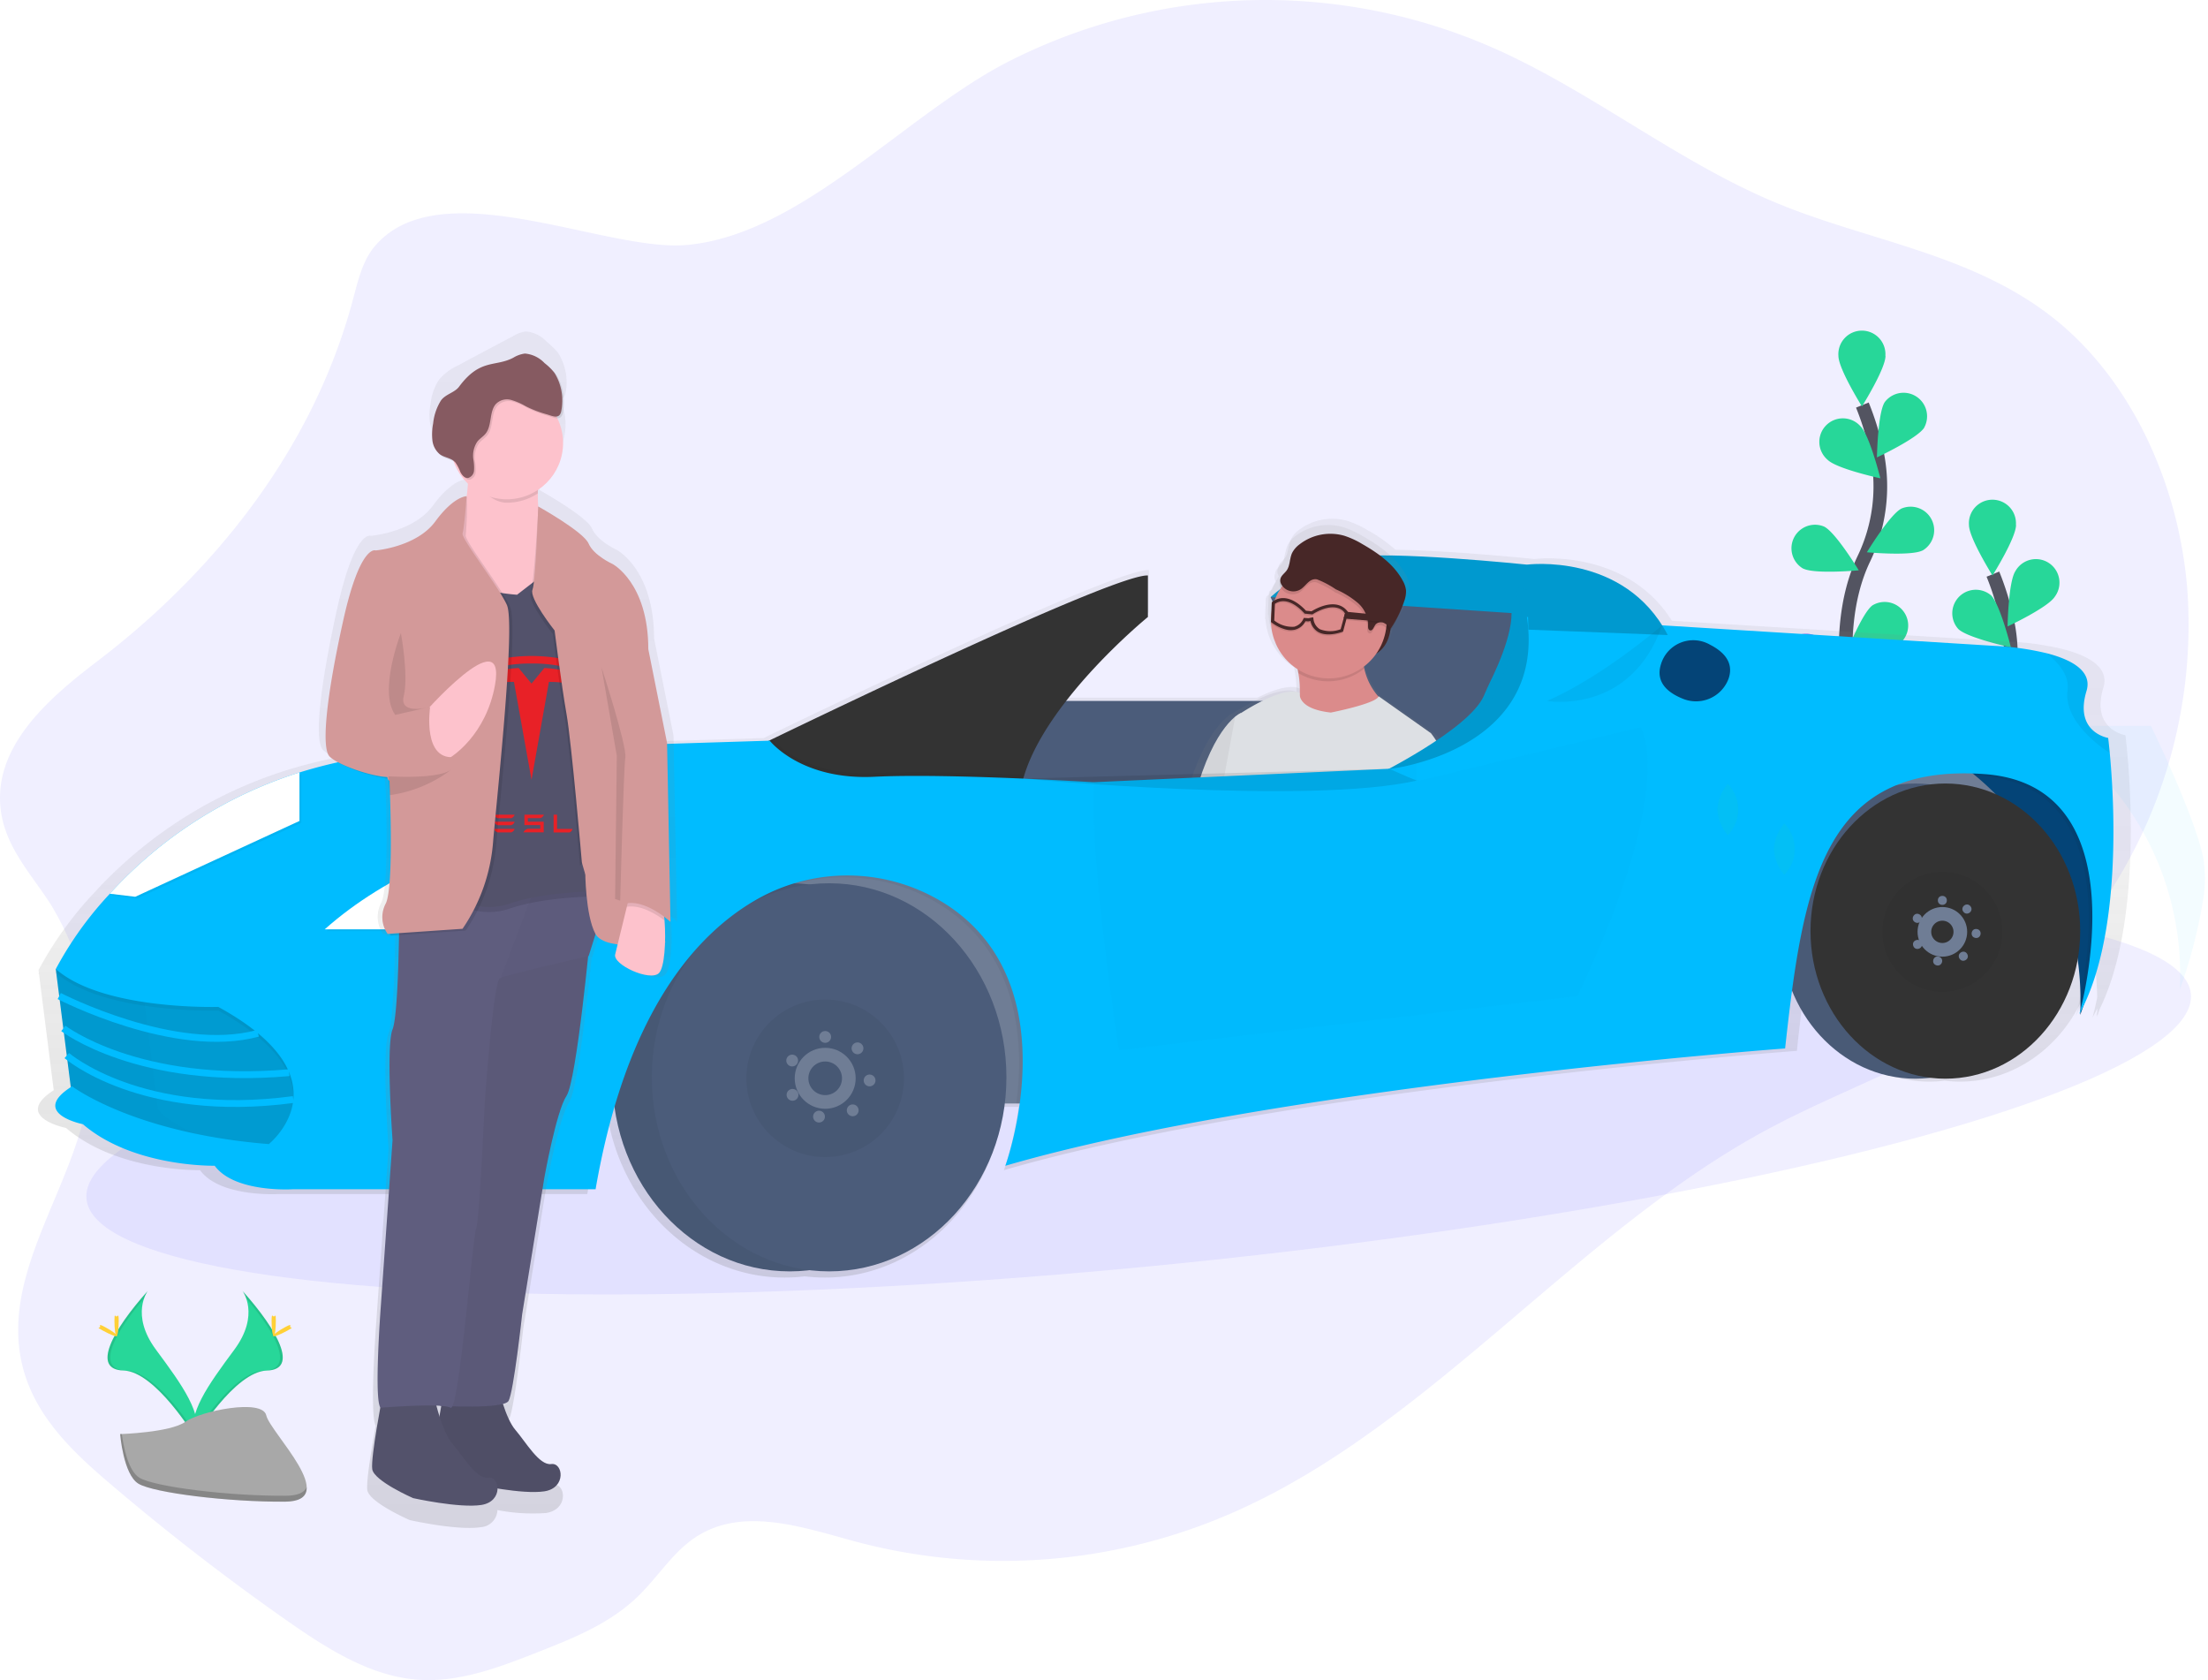 <svg xmlns="http://www.w3.org/2000/svg" xmlns:xlink="http://www.w3.org/1999/xlink" width="323.247" height="245.939" viewBox="0 0 323.247 245.939">
  <defs>
    <linearGradient id="linear-gradient" x1="0.5" y1="1" x2="0.5" gradientUnits="objectBoundingBox">
      <stop offset="0" stop-color="gray" stop-opacity="0.251"/>
      <stop offset="0.54" stop-color="gray" stop-opacity="0.122"/>
      <stop offset="1" stop-color="gray" stop-opacity="0.102"/>
    </linearGradient>
    <linearGradient id="linear-gradient-2" x1="0.63" y1="0.974" x2="0.63" y2="-0.017" xlink:href="#linear-gradient"/>
    <linearGradient id="linear-gradient-3" x1="0.5" y1="1" x2="0.5" y2="0" xlink:href="#linear-gradient"/>
  </defs>
  <g id="Group_233" data-name="Group 233" transform="translate(0.002 0.022)">
    <path id="Path_222" data-name="Path 222" d="M142.713,97.659c-1.717,2.083-2.378,5.013-3.117,7.767-5.953,22.194-20.621,40.046-37.326,52.8-7.074,5.4-15.687,12.645-14.139,22.329.833,5.2,4.49,9.029,7.206,13.265a41.153,41.153,0,0,1,4.831,31.543c-3.089,12.081-11.724,23.353-9.051,35.569,1.648,7.519,7.243,12.87,12.623,17.47q12.588,10.756,25.979,20.151c5.984,4.2,12.35,8.284,19.324,8.816,6.141.47,12.156-1.864,17.987-4.167,5.094-2.015,10.317-4.111,14.431-8.146,2.685-2.635,4.825-6.034,7.807-8.19,7.005-5.063,16-1.855,24.036.313a83.69,83.69,0,0,0,57.277-5.245c27.667-13,48.756-40.306,75.818-54.956,11.636-6.3,24.293-10.21,35.068-18.325a65.508,65.508,0,0,0,15.414-16.68A72.154,72.154,0,0,0,408.159,147.7c-1.272-15.684-8.4-30.8-19.594-39.651C376.582,98.57,361.446,96.8,347.812,91.111c-14.073-5.884-26.6-15.991-40.538-22.291a82.921,82.921,0,0,0-71.529,1.6C220.565,78.1,205.185,96,188.28,97.364,176.236,98.3,152.119,86.248,142.713,97.659Z" transform="translate(-87.95 -61.51)" fill="#6c63ff" opacity="0.1"/>
    <path id="Path_223" data-name="Path 223" d="M952.144,300.2s-4.562-15.493.855-26.894a24.469,24.469,0,0,0,1.98-15.352,41.157,41.157,0,0,0-2.174-7.206" transform="translate(-680.161 -191.477)" fill="none" stroke="#535461" stroke-miterlimit="10" stroke-width="2"/>
    <path id="Path_224" data-name="Path 224" d="M953.872,219.649c0,1.9-3.446,7.4-3.446,7.4s-3.446-5.5-3.446-7.4a3.446,3.446,0,1,1,6.874,0Z" transform="translate(-677.841 -167.578)" fill="#27d799"/>
    <path id="Path_225" data-name="Path 225" d="M971.921,250.121C970.89,251.716,965,254.47,965,254.47s.107-6.488,1.137-8.083a3.446,3.446,0,0,1,5.771,3.738Z" transform="translate(-690.222 -187.536)" fill="#27d799"/>
    <path id="Path_226" data-name="Path 226" d="M968.446,304.652c-1.695.855-8.146.263-8.146.263s3.368-5.549,5.063-6.4a3.446,3.446,0,0,1,3.1,6.138Z" transform="translate(-686.995 -224.093)" fill="#27d799"/>
    <path id="Path_227" data-name="Path 227" d="M958.4,348.781c-1.526,1.128-8,1.639-8,1.639s2.381-6.037,3.91-7.168a3.446,3.446,0,0,1,4.073,5.527Z" transform="translate(-680.196 -254.653)" fill="#27d799"/>
    <path id="Path_228" data-name="Path 228" d="M939.309,263.036c1.363,1.322,7.707,2.694,7.707,2.694s-1.566-6.3-2.917-7.626a3.446,3.446,0,1,0-4.79,4.931Z" transform="translate(-671.737 -195.736)" fill="#27d799"/>
    <path id="Path_229" data-name="Path 229" d="M926.816,313.092c1.695.855,8.146.263,8.146.263s-3.368-5.549-5.063-6.4a3.446,3.446,0,0,0-3.1,6.138Z" transform="translate(-662.844 -229.889)" fill="#27d799"/>
    <path id="Path_230" data-name="Path 230" d="M922.513,363.984c1.526,1.128,8,1.639,8,1.639s-2.381-6.037-3.91-7.168a3.446,3.446,0,1,0-4.073,5.527Z" transform="translate(-659.919 -264.843)" fill="#6c63ff"/>
    <path id="Path_237" data-name="Path 237" d="M922.513,363.984c1.526,1.128,8,1.639,8,1.639s-2.381-6.037-3.91-7.168a3.446,3.446,0,1,0-4.073,5.527Z" transform="translate(-659.919 -264.843)" fill="#6c63ff" opacity="0.1"/>
    <path id="Path_238" data-name="Path 238" d="M1013.144,379.2s-4.562-15.493.855-26.894a24.469,24.469,0,0,0,1.98-15.352,41.158,41.158,0,0,0-2.174-7.206" transform="translate(-722.049 -245.726)" fill="none" stroke="#535461" stroke-miterlimit="10" stroke-width="2"/>
    <path id="Path_239" data-name="Path 239" d="M1014.872,298.648c0,1.9-3.446,7.4-3.446,7.4s-3.446-5.5-3.446-7.4a3.446,3.446,0,1,1,6.874,0Z" transform="translate(-719.73 -221.827)" fill="#27d799"/>
    <path id="Path_240" data-name="Path 240" d="M1032.948,328.226c-1.031,1.595-6.908,4.345-6.908,4.345s.107-6.488,1.137-8.083a3.446,3.446,0,1,1,5.771,3.738Z" transform="translate(-732.138 -240.89)" fill="#27d799"/>
    <path id="Path_241" data-name="Path 241" d="M1029.446,383.153c-1.695.855-8.146.263-8.146.263s3.368-5.549,5.063-6.4a3.446,3.446,0,1,1,3.1,6.138Z" transform="translate(-728.884 -277.844)" fill="#6c63ff"/>
    <path id="Path_242" data-name="Path 242" d="M1019.4,427.781c-1.526,1.128-8,1.639-8,1.639s2.381-6.037,3.91-7.168a3.446,3.446,0,0,1,4.073,5.527Z" transform="translate(-722.085 -308.902)" fill="#6c63ff"/>
    <path id="Path_243" data-name="Path 243" d="M1001.083,342.788c1.363,1.322,7.707,2.694,7.707,2.694s-1.566-6.3-2.917-7.626a3.446,3.446,0,0,0-4.79,4.931Z" transform="translate(-714.4 -250.737)" fill="#27d799"/>
    <path id="Path_244" data-name="Path 244" d="M987.816,392.092c1.695.855,8.146.263,8.146.263s-3.368-5.549-5.063-6.4a3.446,3.446,0,0,0-3.1,6.138Z" transform="translate(-704.733 -284.138)" fill="#6c63ff"/>
    <path id="Path_245" data-name="Path 245" d="M983.513,442.984c1.526,1.128,8,1.639,8,1.639s-2.381-6.037-3.91-7.168a3.446,3.446,0,1,0-4.073,5.527Z" transform="translate(-701.808 -319.093)" fill="#6c63ff"/>
    <path id="Path_248" data-name="Path 248" d="M1029.446,383.153c-1.695.855-8.146.263-8.146.263s3.368-5.549,5.063-6.4a3.446,3.446,0,1,1,3.1,6.138Z" transform="translate(-728.884 -277.844)" fill="#6c63ff" opacity="0.1"/>
    <path id="Path_249" data-name="Path 249" d="M1019.4,427.781c-1.526,1.128-8,1.639-8,1.639s2.381-6.037,3.91-7.168a3.446,3.446,0,0,1,4.073,5.527Z" transform="translate(-722.085 -308.902)" fill="#6c63ff" opacity="0.1"/>
    <path id="Path_251" data-name="Path 251" d="M987.816,392.092c1.695.855,8.146.263,8.146.263s-3.368-5.549-5.063-6.4a3.446,3.446,0,0,0-3.1,6.138Z" transform="translate(-704.733 -284.138)" fill="#6c63ff" opacity="0.1"/>
    <path id="Path_252" data-name="Path 252" d="M983.513,442.984c1.526,1.128,8,1.639,8,1.639s-2.381-6.037-3.91-7.168a3.446,3.446,0,1,0-4.073,5.527Z" transform="translate(-701.808 -319.093)" fill="#6c63ff" opacity="0.1"/>
    <ellipse id="Ellipse_20" data-name="Ellipse 20" cx="154.814" cy="24.92" rx="154.814" ry="24.92" transform="matrix(0.995, -0.097, 0.097, 0.995, 10.242, 150.696)" fill="#6c63ff" opacity="0.1"/>
    <path id="Path_253" data-name="Path 253" d="M407.541,375.577c5.793-11.874,4.6-31.2,3.979-37.762-.135-1.435-.241-2.259-.241-2.259s-5.107-.805-3.224-6.987c.921-3.026-2.35-4.7-5.921-5.617a41.705,41.705,0,0,0-7.782-1.1L344.884,318.8h0c-6.783-10.765-20.129-9.036-20.129-9.036s-11.905-1.238-20.346-1.366a22.718,22.718,0,0,0-4.186-2.923,13.785,13.785,0,0,0-2.838-1.294,8.042,8.042,0,0,0-7.106,1.332,3.779,3.779,0,0,0-1.156,1.344,3.681,3.681,0,0,0-.235.755,13.506,13.506,0,0,0-.313,1.344,2.315,2.315,0,0,1-.313.611c-.338.479-.921.84-1,1.419a.931.931,0,0,0,0,.1,1.052,1.052,0,0,0-.122.357,1.287,1.287,0,0,0,.16.743,1.188,1.188,0,0,0,.063.107,8.84,8.84,0,0,0-1.012,1.942,3.236,3.236,0,0,0-.335.21l-.094.069v.191l-.053.041-.116,3.086.066.05a9.136,9.136,0,0,0,4.248,7.131c.041.2.078.4.116.608a16.561,16.561,0,0,1,.232,3.064h-.053c-1.473-.627-3.991.295-6.156,1.369H256.161a87.89,87.89,0,0,1,12.162-12.494v-6.185c-4.781-.238-46.782,19.938-55.99,24.393l-.407.2L164.6,337.429a72.923,72.923,0,0,0-22.558,3.258A64.192,64.192,0,0,0,113.8,358.734a52.765,52.765,0,0,0-8.039,11.2l.053.426-.053.11.075.066,1.275,10.063.877,6.924c-6.1,3.941,1.8,5.52,1.8,5.52,7.519,6.448,19.616,6.181,19.616,6.181,2.954,4.032,11.554,3.493,11.554,3.493H186.1a109.38,109.38,0,0,1,2.82-12.281c1.927,13.876,12.877,24.506,26.092,24.506a24.4,24.4,0,0,0,2.932-.179,24.4,24.4,0,0,0,2.932.179c13.368,0,24.415-10.881,26.154-24.989h2.209a49.235,49.235,0,0,1-2.14,9.271c40.575-11.824,116.084-17.466,116.084-17.466q.47-4.465,1.031-8.613c3.111,7.723,10.163,13.115,18.372,13.115a18.539,18.539,0,0,0,2.231-.138,18.533,18.533,0,0,0,2.231.138c9.747,0,17.858-7.6,19.688-17.686a46.083,46.083,0,0,1,.414,5.367c-.348,1.711-.652,2.8-.692,2.958q.367-.67.7-1.372v.558c-.075.313-.128.489-.144.548l.138-.257v.41A12.233,12.233,0,0,1,407.541,375.577Z" transform="translate(-100.124 -227.95)" fill="url(#linear-gradient)"/>
    <rect id="Rectangle_207" data-name="Rectangle 207" width="93.019" height="37.524" transform="translate(209.665 104.962)" fill="#6f7d95"/>
    <path id="Path_254" data-name="Path 254" d="M593.73,276.659l13.212,29.6,26.164-1.585,1.056-12.156.793-14.271L597.959,275.6Z" transform="translate(-407.716 -189.27)" fill="#4b5c7a"/>
    <path id="Path_255" data-name="Path 255" d="M681.68,327.094s5.013-4.756,11.1-5.815,26.427,1.056,26.427,1.056l2.907,5.013-.545,2.387Z" transform="translate(-495.666 -239.705)" fill="#0099cf"/>
    <rect id="Rectangle_208" data-name="Rectangle 208" width="93.811" height="27.483" transform="translate(142.014 102.584)" fill="#4b5c7a"/>
    <path id="Path_256" data-name="Path 256" d="M660.919,351.235a14.781,14.781,0,0,0-2.463-13.732l-8.19-5.715a.381.381,0,0,1-.025.056,10.653,10.653,0,0,1-2.228-4.317c-.025-.1-.047-.2-.072-.313a8.817,8.817,0,0,0,1.942-1.989,4.8,4.8,0,0,0,2.156-3.446,17.187,17.187,0,0,0,2.033-4.114,7.3,7.3,0,0,0,.207-.717,3.762,3.762,0,0,0,.207-1.407,3.848,3.848,0,0,0-.52-1.5c-1.379-2.506-3.86-4.251-6.376-5.674a13.567,13.567,0,0,0-2.792-1.272,7.911,7.911,0,0,0-6.987,1.31,3.716,3.716,0,0,0-1.137,1.322,3.624,3.624,0,0,0-.232.743,13.269,13.269,0,0,0-.3,1.322,2.28,2.28,0,0,1-.294.6c-.335.47-.905.824-.981,1.4a.915.915,0,0,0,0,.1,1.035,1.035,0,0,0-.119.351,1.253,1.253,0,0,0,.157.73,1.177,1.177,0,0,0,.063.107,8.7,8.7,0,0,0-1,1.911,3.2,3.2,0,0,0-.332.207l-.091.066v.188l-.053.041-.116,3.036.063.05a8.982,8.982,0,0,0,4.176,7.015c.041.194.078.392.113.6a16.086,16.086,0,0,1,.226,3.312,1.122,1.122,0,0,1,0-.288c-2.265-1.024-7.206,1.808-9.2,3.061h0a3.774,3.774,0,0,0-.837.542l-.034.025h0c-1.369,1.109-4.073,4.192-6.219,12.115-2.976,11.056-2.666,13.563-4.834,16.126s-4.32,20.618-4.32,20.618l4.364,1.175.558-1.792c5.188,4.731,19.716,7.009,19.716,7.009l.445-1.382c2.228.8,5.953-.417,5.953-.417,5.445-1.924,7.485-6.8,11.435-13.243S660.919,351.235,660.919,351.235Zm-21.962,33.313,10.057-31.2c.912,4.844-3.111,12.472-3.468,17.46C645.323,374.022,641.588,380.4,638.956,384.548Z" transform="translate(-448.174 -229.954)" fill="url(#linear-gradient-2)"/>
    <path id="Path_257" data-name="Path 257" d="M723.194,343.79s1.751,6.67-3.446,7.832-1.773-3-1.773-3l5.013-4.884Z" transform="translate(-519.829 -255.333)" fill="#472727"/>
    <path id="Path_258" data-name="Path 258" d="M633.825,394.64s-3.866,1.566-6.708,12.118-2.56,12.933-4.606,15.386-4.142,19.666-4.142,19.666l4.092,1.1,3.562-11.5,9.8-30.39Z" transform="translate(-452.191 -290.286)" fill="#dde0e4"/>
    <path id="Path_259" data-name="Path 259" d="M633.825,394.64s-3.866,1.566-6.708,12.118-2.56,12.933-4.606,15.386-4.142,19.666-4.142,19.666l4.092,1.1,3.562-11.5,9.8-30.39Z" transform="translate(-452.191 -290.286)" opacity="0.05"/>
    <path id="Path_260" data-name="Path 260" d="M705.418,363.03s-16.185,8.227-13.816,2.86a13.354,13.354,0,0,0,.786-7.519,16.058,16.058,0,0,0-1.018-3.641s11-8.7,10.358-1.6a13.6,13.6,0,0,0,.313,4.568A9.163,9.163,0,0,0,705.418,363.03Z" transform="translate(-502.316 -259.866)" fill="#db8b8b"/>
    <path id="Path_261" data-name="Path 261" d="M702.024,357.72a8.459,8.459,0,0,1-7.519,1.566,8.554,8.554,0,0,1-2.146-.905,16.061,16.061,0,0,0-1.018-3.641s11-8.7,10.358-1.6a13.6,13.6,0,0,0,.326,4.577Z" transform="translate(-502.3 -259.873)" opacity="0.1"/>
    <circle id="Ellipse_21" data-name="Ellipse 21" cx="8.472" cy="8.472" r="8.472" transform="translate(184.154 96.79) rotate(-74.93)" fill="#db8b8b"/>
    <path id="Path_262" data-name="Path 262" d="M688.792,320.411a2.021,2.021,0,0,1-2.82-.742,1.216,1.216,0,0,1-.144-.7c.072-.545.611-.884.94-1.335.511-.73.414-1.729.783-2.541a3.571,3.571,0,0,1,1.071-1.253,7.366,7.366,0,0,1,6.564-1.278,12.514,12.514,0,0,1,2.613,1.2c2.356,1.344,4.678,2.989,5.953,5.379a3.671,3.671,0,0,1,.482,1.432,4.072,4.072,0,0,1-.282,1.6A16.653,16.653,0,0,1,702,326.145a3.058,3.058,0,0,0-1.015-.818,1.047,1.047,0,0,0-1.2.222c-.273.348-.439,1.012-.852.855-.269-.1-.266-.473-.254-.761a4.351,4.351,0,0,0-1.545-3.28,12.932,12.932,0,0,0-3.177-1.952,13.369,13.369,0,0,0-2.763-1.46C690.1,318.748,689.579,319.926,688.792,320.411Z" transform="translate(-498.512 -233.731)" opacity="0.1"/>
    <path id="Path_263" data-name="Path 263" d="M689.162,319.041a2.021,2.021,0,0,1-2.82-.743,1.216,1.216,0,0,1-.144-.7c.072-.545.611-.884.94-1.335.511-.73.414-1.729.783-2.541a3.571,3.571,0,0,1,1.071-1.253,7.366,7.366,0,0,1,6.564-1.278,12.512,12.512,0,0,1,2.613,1.2c2.356,1.344,4.678,2.989,5.953,5.379a3.672,3.672,0,0,1,.482,1.432,4.073,4.073,0,0,1-.282,1.6,16.655,16.655,0,0,1-1.952,3.97,3.057,3.057,0,0,0-1.015-.818,1.046,1.046,0,0,0-1.2.222c-.273.348-.439,1.012-.852.855-.269-.1-.266-.473-.254-.761a4.351,4.351,0,0,0-1.545-3.28,12.931,12.931,0,0,0-3.177-1.952,13.369,13.369,0,0,0-2.763-1.46C690.466,317.375,689.949,318.556,689.162,319.041Z" transform="translate(-498.766 -232.79)" fill="#472727"/>
    <path id="Path_264" data-name="Path 264" d="M653.809,387.69s6.7-1.313,6.993-2.387l7.663,5.411a14.164,14.164,0,0,1,2.253,13.074s-1.921,16.57-5.655,22.72-5.881,14.117-11,15.978c0,0-4.919-3.171-6.542-3.133,0,0,8.331-12.071,8.688-16.824s4.164-12.04,3.33-16.652l-11.279,35.058s-18.171-2.82-20.014-8.851a8.083,8.083,0,0,0,1.275-4.737c-.291-2.384,6.855-20.321,6.855-20.321l3.421-18.7s6.767-4.728,9.462-3.5C649.25,384.8,648.762,387.139,653.809,387.69Z" transform="translate(-458.976 -283.405)" fill="#dde0e4"/>
    <g id="Group_233-2" data-name="Group 233" transform="translate(186.007 87.727)" opacity="0.1">
      <path id="Path_265" data-name="Path 265" d="M692.926,343.583h0c-1.654-2.256-4.809-.4-5.326-.081l-.811-.081c-.708-.771-2.879-2.82-4.919-1.313l-.088.066-.122,2.892.088.069a6.04,6.04,0,0,0,1.971,1.009,2.973,2.973,0,0,0,1.391.069,2.4,2.4,0,0,0,1.6-1.253l.423.028.313-.06a2.384,2.384,0,0,0,1.128,1.61c1.4.793,3.446,0,3.531-.016l.107-.041.752-2.8Zm-1.062,2.544a4.189,4.189,0,0,1-3.045,0,2.024,2.024,0,0,1-.94-1.523l-.038-.229-.686.141-.689-.025-.066.132a2.033,2.033,0,0,1-1.375,1.153,4.232,4.232,0,0,1-2.9-.921l.1-2.444c1.773-1.194,3.728.743,4.292,1.375l.06.066,1.144.113.069-.047c.031-.019,2.873-1.927,4.493-.392a2.093,2.093,0,0,1,.222.241Z" transform="translate(-681.66 -341.569)"/>
      <path id="Path_266" data-name="Path 266" d="M721.31,349.337l-5.326-.442-.439-.085.2-.739a2.1,2.1,0,0,0-.222-.241l.645.063,4.358.426Z" transform="translate(-704.912 -345.868)"/>
    </g>
    <path id="Path_267" data-name="Path 267" d="M693.106,342.943h0c-1.654-2.256-4.809-.4-5.326-.081l-.811-.081c-.708-.771-2.879-2.82-4.919-1.313l-.088.066-.122,2.892.088.069A6.04,6.04,0,0,0,683.9,345.5a2.973,2.973,0,0,0,1.391.069,2.4,2.4,0,0,0,1.6-1.253l.423.028.313-.06a2.384,2.384,0,0,0,1.128,1.61c1.4.793,3.446,0,3.531-.016l.107-.041.752-2.8Zm-1.062,2.544a4.189,4.189,0,0,1-3.045,0,2.024,2.024,0,0,1-.94-1.523l-.038-.229-.686.141-.68-.044-.066.132a2.033,2.033,0,0,1-1.369,1.165,4.233,4.233,0,0,1-2.9-.921l.1-2.444c1.773-1.194,3.728.743,4.292,1.375l.06.066,1.144.113.069-.047c.031-.019,2.873-1.927,4.493-.392a2.1,2.1,0,0,1,.222.241Z" transform="translate(-495.776 -253.402)" fill="#472727"/>
    <path id="Path_268" data-name="Path 268" d="M721.511,348.7l-5.307-.442-.439-.085.2-.739a2.1,2.1,0,0,0-.222-.241l.645.063,4.358.426Z" transform="translate(-519.055 -257.702)" fill="#472727"/>
    <rect id="Rectangle_209" data-name="Rectangle 209" width="93.019" height="37.524" transform="translate(73.041 123.989)" fill="#6f7d95"/>
    <ellipse id="Ellipse_22" data-name="Ellipse 22" cx="25.957" cy="28.407" rx="25.957" ry="28.407" transform="translate(89.655 129.274)" fill="#4b5c7a"/>
    <ellipse id="Ellipse_23" data-name="Ellipse 23" cx="25.957" cy="28.407" rx="25.957" ry="28.407" transform="translate(89.655 129.274)" opacity="0.05"/>
    <ellipse id="Ellipse_24" data-name="Ellipse 24" cx="25.957" cy="28.407" rx="25.957" ry="28.407" transform="translate(95.423 129.274)" fill="#4b5c7a"/>
    <circle id="Ellipse_25" data-name="Ellipse 25" cx="11.536" cy="11.536" r="11.536" transform="translate(109.268 146.289)" opacity="0.05"/>
    <circle id="Ellipse_26" data-name="Ellipse 26" cx="3.462" cy="3.462" r="3.462" transform="translate(117.342 154.363)" fill="none" stroke="#6f7d95" stroke-miterlimit="10" stroke-width="2"/>
    <circle id="Ellipse_27" data-name="Ellipse 27" cx="0.865" cy="0.865" r="0.865" transform="translate(119.939 150.904)" fill="#6f7d95"/>
    <circle id="Ellipse_28" data-name="Ellipse 28" cx="0.865" cy="0.865" r="0.865" transform="matrix(0.766, -0.643, 0.643, 0.766, 124.317, 153.331)" fill="#6f7d95"/>
    <circle id="Ellipse_29" data-name="Ellipse 29" cx="0.865" cy="0.865" r="0.865" transform="translate(126.303 158.839) rotate(-80)" fill="#6f7d95"/>
    <circle id="Ellipse_30" data-name="Ellipse 30" cx="0.865" cy="0.865" r="0.865" transform="translate(123.652 162.197) rotate(-30)" fill="#6f7d95"/>
    <circle id="Ellipse_31" data-name="Ellipse 31" cx="0.865" cy="0.865" r="0.865" transform="matrix(0.342, -0.94, 0.94, 0.342, 118.79, 163.951)" fill="#6f7d95"/>
    <circle id="Ellipse_32" data-name="Ellipse 32" cx="0.865" cy="0.865" r="0.865" transform="matrix(0.94, -0.342, 0.342, 0.94, 114.912, 159.73)" fill="#6f7d95"/>
    <circle id="Ellipse_33" data-name="Ellipse 33" cx="0.865" cy="0.865" r="0.865" transform="translate(114.791 155.541) rotate(-60)" fill="#6f7d95"/>
    <path id="Path_269" data-name="Path 269" d="M1018.714,438.347a74.7,74.7,0,0,1-3.352,12.823q.025-.627.031-1.238v-1.566a42.585,42.585,0,0,0-15.439-32.27A33.326,33.326,0,0,0,995,412.6h16.119s6.341,12.949,7.663,19.29A19.332,19.332,0,0,1,1018.714,438.347Z" transform="translate(-710.823 -302.619)" fill="#044477"/>
    <path id="Path_270" data-name="Path 270" d="M1018.714,438.347a74.7,74.7,0,0,1-3.352,12.823q.025-.627.031-1.238v-1.566a42.585,42.585,0,0,0-15.439-32.27A33.326,33.326,0,0,0,995,412.6h16.119s6.341,12.949,7.663,19.29A19.332,19.332,0,0,1,1018.714,438.347Z" transform="translate(-696.231 -306.355)" fill="#00bcff" opacity="0.05"/>
    <ellipse id="Ellipse_34" data-name="Ellipse 34" cx="19.741" cy="21.605" rx="19.741" ry="21.605" transform="translate(260.667 114.671)" fill="#4b5c7a"/>
    <ellipse id="Ellipse_35" data-name="Ellipse 35" cx="19.741" cy="21.605" rx="19.741" ry="21.605" transform="translate(260.667 114.671)" fill="#333" opacity="0.05"/>
    <ellipse id="Ellipse_36" data-name="Ellipse 36" cx="19.741" cy="21.605" rx="19.741" ry="21.605" transform="translate(265.053 114.671)" fill="#333"/>
    <circle id="Ellipse_37" data-name="Ellipse 37" cx="8.772" cy="8.772" r="8.772" transform="translate(275.583 127.613)" opacity="0.05"/>
    <circle id="Ellipse_38" data-name="Ellipse 38" cx="2.632" cy="2.632" r="2.632" transform="translate(281.724 133.754)" fill="none" stroke="#6f7d95" stroke-miterlimit="10" stroke-width="2"/>
    <circle id="Ellipse_39" data-name="Ellipse 39" cx="0.658" cy="0.658" r="0.658" transform="translate(283.697 131.122)" fill="#6f7d95"/>
    <circle id="Ellipse_40" data-name="Ellipse 40" cx="0.658" cy="0.658" r="0.658" transform="matrix(0.766, -0.643, 0.643, 0.766, 287.028, 132.967)" fill="#6f7d95"/>
    <circle id="Ellipse_41" data-name="Ellipse 41" cx="0.658" cy="0.658" r="0.658" transform="translate(288.538 137.16) rotate(-80)" fill="#6f7d95"/>
    <circle id="Ellipse_42" data-name="Ellipse 42" cx="0.658" cy="0.658" r="0.658" transform="translate(286.524 139.713) rotate(-30)" fill="#6f7d95"/>
    <circle id="Ellipse_43" data-name="Ellipse 43" cx="0.658" cy="0.658" r="0.658" transform="matrix(0.342, -0.94, 0.94, 0.342, 282.825, 141.047)" fill="#6f7d95"/>
    <circle id="Ellipse_44" data-name="Ellipse 44" cx="0.658" cy="0.658" r="0.658" transform="matrix(0.94, -0.342, 0.342, 0.94, 279.874, 137.832)" fill="#6f7d95"/>
    <circle id="Ellipse_45" data-name="Ellipse 45" cx="0.658" cy="0.658" r="0.658" transform="translate(279.786 134.647) rotate(-60)" fill="#6f7d95"/>
    <path id="Path_271" data-name="Path 271" d="M116.387,533,114,514.24h28.275l14.534,12.949-7.134,16.649S120.893,539.082,116.387,533Z" transform="translate(-105.84 -372.415)" fill="#0099cf"/>
    <path id="Path_272" data-name="Path 272" d="M156.853,527.2l-7.134,16.649s-28.792-4.756-33.3-10.834l-.1-.818-2.193-17.35-.022-.172-.053-.42h28.275Z" transform="translate(-93.304 -370.693)" fill="#00bcff" opacity="0.05"/>
    <path id="Path_273" data-name="Path 273" d="M499.811,330.365v6.078s-14.612,11.905-18.09,23.137a14.155,14.155,0,0,0-.674,5.668C482.369,377.667,443,355.2,443,355.2l1.751-.852C453.8,349.987,495.108,330.127,499.811,330.365Z" transform="translate(-331.764 -246.147)" fill="#333"/>
    <path id="Path_274" data-name="Path 274" d="M730.026,363.656s13.685-6.723,15.881-11.7c.294-.667.573-1.341.9-2,1.357-2.729,4.208-9.13,2.773-12.2-1.848-3.963,4.493.529,4.493.529l-3.7,18.757-8.985,5.013-11.627,1.6" transform="translate(-528.683 -250.104)" fill="#0099cf"/>
    <path id="Path_275" data-name="Path 275" d="M730.026,363.656s13.685-6.723,15.881-11.7c.294-.667.573-1.341.9-2,1.357-2.729,4.208-9.13,2.773-12.2-1.848-3.963,4.493.529,4.493.529l-3.7,18.757-8.985,5.013-11.627,1.6" transform="translate(-527.305 -250.104)" fill="#0099cf" opacity="0.05"/>
    <path id="Path_276" data-name="Path 276" d="M156.832,527.2,149.7,543.851s-28.792-4.756-33.3-10.834l-.1-.818c.116-.078.238-.16.367-.238,0,0,8.719,6.871,28.542,8.459,0,0,11.905-9.515-7.4-20.082,0,0-16.793.526-23.71-5.486l-.075-.063.053-.11q.069-.135.222-.42h28Z" transform="translate(-105.854 -372.429)" opacity="0.05"/>
    <path id="Path_277" data-name="Path 277" d="M481.047,417.823C482.369,430.246,443,407.782,443,407.782l1.751-.852c1.159,1.234,5.787,5.4,15.038,4.947,5.953-.291,14.991-.025,21.947.279A14.155,14.155,0,0,0,481.047,417.823Z" transform="translate(-331.764 -298.725)" opacity="0.05"/>
    <path id="Path_278" data-name="Path 278" d="M414.119,457.31v37.524H396.837c1.14-8.729.482-21.452-10.6-28.745a26.812,26.812,0,0,0-27.978-.833c-7.265,4.148-15.389,12.582-20.552,29.579H321.1V457.31Z" transform="translate(-248.056 -333.321)" opacity="0.05"/>
    <path id="Path_279" data-name="Path 279" d="M1018.714,438.347a43.17,43.17,0,0,1-3.318,11.592q-.313.692-.683,1.35c.041-.154.338-1.225.683-2.911,1.679-8.208,4.552-30.923-14.7-32.22-.251-.016-.5-.031-.746-.041A33.336,33.336,0,0,0,995,412.6h16.119s6.341,12.949,7.663,19.29A19.332,19.332,0,0,1,1018.714,438.347Z" transform="translate(-710.823 -302.619)" opacity="0.05"/>
    <path id="Path_280" data-name="Path 280" d="M410.1,407.88c.251-.905,9.18-33.564-14.014-35.127-23.519-1.585-26.427,16.119-29.068,40.168,0,0-74.252,5.549-114.16,17.178,0,0,9.581-26.254-8.459-38.129a26.812,26.812,0,0,0-27.978-.833c-8.9,5.082-19.089,16.6-23.548,42.4h-44.4s-8.459.529-11.363-3.446c0,0-11.905.263-19.29-6.078,0,0-7.926-1.585-1.585-5.549,0,0,8.985,6.871,28.8,8.459,0,0,11.905-9.515-7.4-20.082,0,0-16.918.529-23.783-5.549a51.838,51.838,0,0,1,7.908-11.016,63.13,63.13,0,0,1,27.768-17.755,71.915,71.915,0,0,1,22.2-3.2l46.641-1.454s4.505,5.815,15.327,5.285,31.975.793,31.975.793h.21L309.4,371.97a27.688,27.688,0,0,0,3.7-.783c6.31-1.714,18.278-6.911,16.119-21.427l68.443,4.23a41.015,41.015,0,0,1,7.654,1.081c3.515.9,6.73,2.55,5.824,5.527-1.848,6.078,3.171,6.871,3.171,6.871s.107.811.238,2.221C415.178,376.337,416.409,396.326,410.1,407.88Z" transform="translate(-105.683 -259.467)" fill="#00bcff"/>
    <path id="Path_281" data-name="Path 281" d="M287.838,442.55s-28.542.263-47.308,16.918H251.1s29.6-7.663,36.731-13.741Z" transform="translate(-192.728 -323.186)" opacity="0.05"/>
    <path id="Path_282" data-name="Path 282" d="M286.988,441.7s-28.542.263-47.308,16.918h10.571s29.6-7.663,36.731-13.741Z" transform="translate(-192.145 -322.602)" fill="#fff"/>
    <path id="Path_283" data-name="Path 283" d="M167.885,423.25v7.1l-24.043,11.1L140.12,441A63.13,63.13,0,0,1,167.885,423.25Z" transform="translate(-123.777 -309.932)" opacity="0.05"/>
    <path id="Path_284" data-name="Path 284" d="M167.028,422.41v7.1l-24.046,11.1-3.722-.448A63.13,63.13,0,0,1,167.028,422.41Z" transform="translate(-123.186 -309.356)" fill="#fff"/>
    <path id="Path_285" data-name="Path 285" d="M305.421,525.21a33.721,33.721,0,0,0-14.271,25.377h7.4s2.907-19.027,11.363-25.377Z" transform="translate(-227.489 -379.948)" fill="none"/>
    <path id="Path_286" data-name="Path 286" d="M305.421,525.21a33.721,33.721,0,0,0-14.271,25.377h7.4s2.907-19.027,11.363-25.377Z" transform="translate(-227.489 -379.948)" opacity="0.05"/>
    <path id="Path_287" data-name="Path 287" d="M669.8,440.6l-67.124,7.926s-4.439-28.26-3.619-39.253l43.523-1.971a27.693,27.693,0,0,0,3.7-.774v2.622l32.768-7.926S684.6,409.41,669.8,440.6Z" transform="translate(-438.86 -294.804)" fill="none"/>
    <path id="Path_288" data-name="Path 288" d="M669.8,440.6l-67.124,7.926s-4.439-28.26-3.619-39.253l43.523-1.971a27.693,27.693,0,0,0,3.7-.774v2.622l32.768-7.926S684.6,409.41,669.8,440.6Z" transform="translate(-438.86 -294.804)" fill="#0099cf" opacity="0.05"/>
    <path id="Path_289" data-name="Path 289" d="M801.46,325.08s14.271-1.848,20.612,10.308l-20.408-.786Z" transform="translate(-577.919 -242.45)" fill="#0099cf"/>
    <path id="Path_290" data-name="Path 290" d="M863.633,364.181c-.561,1.758-.138,3.691,3.111,5.028a5.083,5.083,0,0,0,6.8-2.948c.539-1.617.169-3.446-2.745-4.934A4.933,4.933,0,0,0,863.633,364.181Z" transform="translate(-620.47 -266.982)" fill="none"/>
    <path id="Path_291" data-name="Path 291" d="M863.633,364.181c-.561,1.758-.138,3.691,3.111,5.028a5.083,5.083,0,0,0,6.8-2.948c.539-1.617.169-3.446-2.745-4.934A4.933,4.933,0,0,0,863.633,364.181Z" transform="translate(-620.47 -266.982)" fill="#044477"/>
    <path id="Path_292" data-name="Path 292" d="M115.63,526.88s16.937,8.772,29.093,5.451" transform="translate(-106.959 -381.095)" fill="none" stroke="#00bcff" stroke-miterlimit="10" stroke-width="1"/>
    <path id="Path_293" data-name="Path 293" d="M117.54,542s10.944,8.44,33.062,6.479" transform="translate(-108.271 -391.478)" fill="none" stroke="#00bcff" stroke-miterlimit="10" stroke-width="1"/>
    <path id="Path_294" data-name="Path 294" d="M119.15,554.69s10.856,9.421,33.163,6.435" transform="translate(-109.376 -400.192)" fill="none" stroke="#00bcff" stroke-miterlimit="10" stroke-width="1"/>
    <path id="Path_295" data-name="Path 295" d="M827.627,353.67s-8.829,7.623-16.887,11.069C810.74,364.739,822.977,366.916,827.627,353.67Z" transform="translate(-584.292 -262.152)" opacity="0.05"/>
    <path id="Path_296" data-name="Path 296" d="M566.1,422.114s41.894,3.957,57.747.257c0,0,.846.561-4.2-1.7Z" transform="translate(-416.297 -308.161)" opacity="0.1"/>
    <path id="Path_297" data-name="Path 297" d="M1053.583,381.322c-2.61-1.714-6.748-5.27-6.184-9.227.282-1.983-1.122-3.838-3.048-5.395,3.515.9,6.73,2.55,5.824,5.527-1.849,6.078,3.171,6.871,3.171,6.871S1053.448,379.912,1053.583,381.322Z" transform="translate(-744.712 -271.1)" opacity="0.05"/>
    <path id="Path_298" data-name="Path 298" d="M288.568,305.651a31.335,31.335,0,0,0-.078-3.133,5.344,5.344,0,0,0-.05-.558,11.26,11.26,0,0,1,.94.783l-.517-27.207-2.851-14.252c0-10.107-5.442-12.955-5.442-12.955s-2.851-1.3-3.628-3.108-7.663-5.639-7.666-5.639a19.478,19.478,0,0,1-.063-1.983c0-.172,0-.351.016-.529a8.553,8.553,0,0,0,2.967-10.865c.382,0,.692-.16.836-.727a8.151,8.151,0,0,0-1.024-5.934,5.826,5.826,0,0,0-.749-.83,12.85,12.85,0,0,0-1.018-.918,4.654,4.654,0,0,0-2.983-1.454,4.465,4.465,0,0,0-1.764.627q-4.132,2.174-8.243,4.386a7.69,7.69,0,0,0-2.763,2.109,8.084,8.084,0,0,0-1.191,3.481,8.534,8.534,0,0,0-.116,2.547,3.293,3.293,0,0,0,1,2.03,2.237,2.237,0,0,0,.385.367,16.95,16.95,0,0,0,1.858.837,8.553,8.553,0,0,0,2.152,3.374c0,.16-.022.313-.034.489-.034.448-.088.94-.157,1.438h0s-1.914-.05-4.765,3.835-9.07,4.4-9.07,4.4-2.331-1.037-4.922,10.624-3.368,19.425-2.074,20.728a7.068,7.068,0,0,0,1.836,1.147,22.5,22.5,0,0,0,7,2.193.627.627,0,0,0,.154.248l.185,2.259h0c.157,4.768.338,14.333-.627,16.454a4.41,4.41,0,0,0,.26,4.665l.313-.022a2.383,2.383,0,0,0,.194.282l1.253-.085c-.091,5.326-.335,12.714-.981,14.337-1.037,2.591,0,16.843,0,16.843l-1.814,25.653s-.993,13.39-.063,14.941c-.508,2.785-1.419,8.093-1.231,9.415.26,1.814,6.219,4.4,6.219,4.4s7,1.566,10.364,1.037a2.6,2.6,0,0,0,2.466-2.506,27.058,27.058,0,0,0,7.121.429c3.368-.517,2.851-4.4,1.037-4.145s-3.888-3.387-5.429-5.2a12.474,12.474,0,0,1-1.88-3.951,1.447,1.447,0,0,0,.852-.454c.777-1.3,2.074-13.215,2.074-13.215l3.368-20.728s1.814-10.107,3.368-12.438c1.175-1.761,2.644-14.9,3.293-21.229h.075l.069-.222.974-3.146c.52.918,1.83,1.372,3.355,1.566-.163.664-.3,1.206-.376,1.516-.388,1.566,5.276,4.145,6.642,2.851.573-.542.871-2.506.94-4.656h.047Zm-34.043,70.662c-.088.5-.175,1.031-.263,1.566-.2-.627-.354-1.191-.461-1.607C254.058,376.281,254.3,376.294,254.525,376.313Z" transform="translate(-190.262 -167.846)" fill="url(#linear-gradient-3)"/>
    <path id="Path_299" data-name="Path 299" d="M300.531,708.062s1,4.493,2.506,6.238,3.493,5.238,5.238,4.991,2.246,3.493-1,3.991-9.982-1-9.982-1-5.74-2.506-5.987-4.242,1.5-10.731,1.5-10.731Z" transform="translate(-227.581 -504.997)" fill="#53526b"/>
    <path id="Path_300" data-name="Path 300" d="M300.531,708.062s1,4.493,2.506,6.238,3.493,5.238,5.238,4.991,2.246,3.493-1,3.991-9.982-1-9.982-1-5.74-2.506-5.987-4.242,1.5-10.731,1.5-10.731Z" transform="translate(-227.581 -504.997)" opacity="0.05"/>
    <path id="Path_301" data-name="Path 301" d="M271.061,714.439s1,4.493,2.506,6.238,3.493,5.238,5.238,4.991,2.246,3.493-1,3.991-9.982-1-9.982-1-5.74-2.506-5.987-4.242,1.5-10.731,1.5-10.731Z" transform="translate(-207.343 -509.378)" fill="#53526b"/>
    <path id="Path_302" data-name="Path 302" d="M315.638,497.86s-2,21.458-3.493,23.7-3.243,11.977-3.243,11.977l-3.243,19.96s-1.253,11.479-2,12.726-10,.711-10,.711l5.746-66.084Z" transform="translate(-229.213 -361.167)" fill="#5f5d7e"/>
    <path id="Path_303" data-name="Path 303" d="M315.638,497.86s-2,21.458-3.493,23.7-3.243,11.977-3.243,11.977l-3.243,19.96s-1.253,11.479-2,12.726-10,.711-10,.711l5.746-66.084Z" transform="translate(-229.213 -361.167)" opacity="0.05"/>
    <path id="Path_304" data-name="Path 304" d="M299.531,465.21l-.652,2.071-3.525,11.188-.069.213h-.019c-.473.107-10.461,2.4-12.617,3.108a3.048,3.048,0,0,0-.341.128c-1,.5-2.246,18.463-2.246,18.463s-.749,16.968-1.253,18.215-2.506,26.944-3.744,26.2-10.229,0-10.229,0c-1-1,0-14.471,0-14.471l1.745-24.7s-1-13.723,0-16.22,1-19.211,1-19.211l20.437-3.164,1.974-.313Z" transform="translate(-209.114 -338.746)" fill="#5f5d7e"/>
    <path id="Path_305" data-name="Path 305" d="M338.432,470.323l-3.525,11.188-.085.219c-.473.107-10.461,2.4-12.617,3.108h-.216l5.58-14.772.16-.426,1.814.116Z" transform="translate(-248.667 -341.788)" opacity="0.02"/>
    <path id="Path_306" data-name="Path 306" d="M294.074,305.93s9.233,9.982,14.973,1.745l5.489,3.744-1,5.74,3.243,43.417s-8.484-.251-14.471,1.745a9.286,9.286,0,0,1-9.731-2.246l1-38.176-2.246-11.727Z" transform="translate(-227.613 -229.369)" opacity="0.1"/>
    <path id="Path_307" data-name="Path 307" d="M294.081,303.54s9.233,9.982,14.973,1.745l5.489,3.744-1,5.74,3.246,43.43s-8.484-.251-14.471,1.745a9.286,9.286,0,0,1-9.731-2.246l1-38.176-2.246-11.727Z" transform="translate(-227.619 -227.728)" fill="#53526b"/>
    <g id="TESLA" transform="translate(67.834 119.233)">
      <g id="g8" transform="translate(16.984 0.003)">
        <path id="polyline10" d="M270.96,383.91v1.57h.5v-1.046H273.3v1.046h.5v-1.566l-2.842,0" transform="translate(-270.888 -382.882)" fill="#e82127"/>
        <path id="path12" d="M359.2,442.66h1.936a.714.714,0,0,0,.526-.52H358.68a.717.717,0,0,0,.526.52" transform="translate(-358.68 -442.14)" fill="#e82127"/>
      </g>
      <g id="g14" transform="translate(13.209 0.003)">
        <path id="path16" d="M348.955,444.737a.721.721,0,0,0,.442-.511h-2.259V442.14h-.508v2.6h2.322" transform="translate(-346.63 -442.14)" fill="#e82127"/>
      </g>
      <g id="g18" transform="translate(8.791 0.003)">
        <path id="path20" d="M333.188,442.651h1.789a.783.783,0,0,0,.551-.511h-2.851v1.523H335v.539h-1.823a1.018,1.018,0,0,0-.649.526H335.5v-1.567h-2.322v-.514" transform="translate(-332.53 -442.14)" fill="#e82127"/>
      </g>
      <g id="g22" transform="translate(4.512)">
        <path id="path24" d="M319.393,442.65h1.936a.714.714,0,0,0,.526-.52H318.87a.717.717,0,0,0,.526.52" transform="translate(-318.87 -442.13)" fill="#e82127"/>
        <path id="path26" d="M319.393,445.92h1.936a.711.711,0,0,0,.526-.52H318.87a.717.717,0,0,0,.526.52" transform="translate(-318.87 -444.375)" fill="#e82127"/>
        <path id="path28" d="M319.393,449.29h1.936a.714.714,0,0,0,.526-.52H318.87a.717.717,0,0,0,.526.52" transform="translate(-318.87 -446.69)" fill="#e82127"/>
      </g>
      <g id="g30" transform="translate(0 0.006)">
        <path id="path32" d="M304.47,442.15a.724.724,0,0,0,.523.517h.815l.041.016v2.055h.508v-2.055l.047-.016h.815a.733.733,0,0,0,.523-.517H304.47" transform="translate(-304.47 -442.15)" fill="#e82127"/>
      </g>
    </g>
    <g id="T" transform="translate(68.733 96.004)">
      <path id="path35" d="M318.142,389.952l2.541-14.3c2.422,0,3.186.266,3.3,1.35a5.692,5.692,0,0,0,2.444-1.836,17.965,17.965,0,0,0-6.413-1.551l-1.88,2.284h0l-1.88-2.284a17.962,17.962,0,0,0-6.413,1.551,5.692,5.692,0,0,0,2.444,1.836c.11-1.084.874-1.35,3.28-1.353l2.563,14.3" transform="translate(-309.057 -371.856)" fill="#e82127"/>
      <path id="path37" d="M316.426,369.092a20.944,20.944,0,0,1,8.575,1.72,6.964,6.964,0,0,0,.511-1.053,24.2,24.2,0,0,0-18.171,0,8.792,8.792,0,0,0,.52,1.053,20.944,20.944,0,0,1,8.575-1.72h0" transform="translate(-307.34 -367.989)" fill="#e82127"/>
    </g>
    <path id="Path_308" data-name="Path 308" d="M361.42,468.39s0,6.488,1.5,9.233,10.229,1.253,10.229,1.253l-1.745-9.233Z" transform="translate(-275.743 -340.93)" fill="#d39999"/>
    <path id="Path_309" data-name="Path 309" d="M381.764,490.6c-1.316,1.253-6.77-1.253-6.394-2.745.263-1.056,1.184-4.834,1.707-6.977l.363-1.507s3.2-1,4.324,0c.41.363.7,1.8.833,3.525C382.829,485.9,382.6,489.8,381.764,490.6Z" transform="translate(-285.31 -348.163)" fill="#fdc2cc"/>
    <path id="Path_310" data-name="Path 310" d="M315.822,280.747l-8.732,6.736s-12.974-.749-9.731-6.987a23.26,23.26,0,0,0,2.506-8.816,18.435,18.435,0,0,0,0-3.412s11.977-10.965,10.48,1.5a28.273,28.273,0,0,0-.207,2.882C309.973,282,315.822,280.747,315.822,280.747Z" transform="translate(-231.396 -200.445)" fill="#fdc2cc"/>
    <path id="Path_311" data-name="Path 311" d="M316.947,269.76a28.281,28.281,0,0,0-.207,2.882,8.177,8.177,0,0,1-4.533,1.36c-2.234,0-3.879-2.174-5.364-3.619.166-2.071-.373-2.121-.373-2.121S318.444,257.282,316.947,269.76Z" transform="translate(-238.009 -200.436)" opacity="0.1"/>
    <circle id="Ellipse_46" data-name="Ellipse 46" cx="8.234" cy="8.234" r="8.234" transform="translate(65.964 56.598)" fill="#fdc2cc"/>
    <path id="Path_312" data-name="Path 312" d="M261.805,293.58s-1.372.125-4.117,3.866-8.75,4.242-8.75,4.242-2.246-1-4.74,10.229-3.243,18.713-2,19.96,6.238,3,8.732,3c0,0,.749,15.718-.5,18.463a4.253,4.253,0,0,0,.251,4.493l10.965-.749a26.1,26.1,0,0,0,4.493-12.974c.749-8.233,3.243-31.69,2-34.435s-6.736-9.731-6.488-10.48A45.855,45.855,0,0,0,261.805,293.58Z" transform="translate(-193.47 -220.888)" opacity="0.1"/>
    <path id="Path_313" data-name="Path 313" d="M260.744,293.34s-1.845-.05-4.59,3.694-8.732,4.242-8.732,4.242-2.246-1-4.74,10.229-3.243,18.713-1.989,19.951,6.238,3,8.732,3c0,0,.749,15.718-.5,18.463a4.253,4.253,0,0,0,.251,4.493l10.965-.749a26.1,26.1,0,0,0,4.493-12.974c.749-8.234,3.243-31.69,2-34.435s-6.736-9.731-6.488-10.48S260.744,293.34,260.744,293.34Z" transform="translate(-192.43 -220.723)" fill="#d39999"/>
    <path id="Path_314" data-name="Path 314" d="M285,378.523s12.485-14.318,10.73-4.493c-1.253,6.987-5.987,10.73-8.233,11.479S285,378.523,285,378.523Z" transform="translate(-223.266 -273.768)" fill="#fdc2cc"/>
    <path id="Path_315" data-name="Path 315" d="M386.38,482.891c-1.194-.912-3.446-2.331-5.52-2.018l.363-1.507s3.2-1,4.324,0C385.961,479.73,386.246,481.162,386.38,482.891Z" transform="translate(-289.093 -348.163)" opacity="0.1"/>
    <path id="Path_316" data-name="Path 316" d="M336.937,298.36s6.363,4.117,7.112,5.865,3.493,3,3.493,3,5.238,2.745,5.238,12.476l2.745,13.722-12.482,17.463s-1.5-17.466-2.246-21.708-1.745-12.219-1.745-12.219-3.744-4.74-3.243-5.987S336.937,298.36,336.937,298.36Z" transform="translate(-258.124 -224.17)" opacity="0.1"/>
    <path id="Path_317" data-name="Path 317" d="M337.478,298.12s6.636,3.694,7.381,5.439,3.5,2.983,3.5,2.983,5.238,2.745,5.238,12.476l2.745,13.723.5,26.2s-4.493-4.242-7.735-2.246-5.238-6.488-5.238-6.488-1.5-17.466-2.246-21.709-1.745-12.219-1.745-12.219-3.744-4.721-3.243-5.975S337.478,298.12,337.478,298.12Z" transform="translate(-258.688 -224.006)" fill="#d39999"/>
    <path id="Path_318" data-name="Path 318" d="M308.563,230.314a8.147,8.147,0,0,0-1.454-1.435,4.454,4.454,0,0,0-2.873-1.4,4.3,4.3,0,0,0-1.7.608q-3.979,2.1-7.936,4.236a7.379,7.379,0,0,0-2.66,2.03,7.827,7.827,0,0,0-1.147,3.352,8.217,8.217,0,0,0-.113,2.45,3.074,3.074,0,0,0,1.084,2.058c.711.517,1.686.52,2.281,1.2a6.668,6.668,0,0,1,.739,1.416c.244.476.667.94,1.15.855a1.207,1.207,0,0,0,.843-1.112,6.752,6.752,0,0,0-.091-1.566,3.709,3.709,0,0,1,.57-2.635c.376-.476.915-.764,1.278-1.253.871-1.178.473-3.133,1.429-4.239a2.265,2.265,0,0,1,2.193-.627,9.376,9.376,0,0,1,2.193.94,16.291,16.291,0,0,0,3,1.159c.871.238,1.88.808,2.177-.351A7.8,7.8,0,0,0,308.563,230.314Z" transform="translate(-227.138 -175.496)" opacity="0.1"/>
    <path id="Path_319" data-name="Path 319" d="M307.763,229.514a8.146,8.146,0,0,0-1.454-1.435,4.454,4.454,0,0,0-2.873-1.4,4.3,4.3,0,0,0-1.7.608c-2.651,1.4-4.853.075-7.936,4.236-.658.89-1.98,1.084-2.66,2.03A7.826,7.826,0,0,0,290,236.908a8.217,8.217,0,0,0-.113,2.45,3.073,3.073,0,0,0,1.084,2.058c.711.517,1.686.52,2.281,1.2a6.668,6.668,0,0,1,.739,1.416c.244.476.667.94,1.15.855a1.207,1.207,0,0,0,.843-1.112,6.752,6.752,0,0,0-.091-1.567,3.709,3.709,0,0,1,.57-2.635c.376-.476.915-.764,1.278-1.253.871-1.178.473-3.133,1.429-4.239a2.265,2.265,0,0,1,2.193-.627,9.376,9.376,0,0,1,2.193.94,16.292,16.292,0,0,0,3,1.159c.871.238,1.88.808,2.177-.351A7.709,7.709,0,0,0,307.763,229.514Z" transform="translate(-226.589 -174.946)" fill="#865a61"/>
    <path id="Path_320" data-name="Path 320" d="M259.523,353.71s-.251,9.233-1.5,10.48.749,2.745.749,2.745l4.991-1.253s-1.253,8.234,3.991,7.237c0,0-3.493,3.243-6.987,3.744s-3.252-.746-3.252-.746l-5.238-6.238Z" transform="translate(-200.797 -262.179)" fill="#d39999"/>
    <path id="Path_321" data-name="Path 321" d="M271.414,357.29s-3.327,8.484-.83,11.977l5.489-1.253s-4.991,1.5-4.242-1.5S271.414,357.29,271.414,357.29Z" transform="translate(-212.728 -264.638)" opacity="0.1"/>
    <path id="Path_322" data-name="Path 322" d="M269.43,422s7.237.5,9.233-1a19.112,19.112,0,0,1-9.007,3.76Z" transform="translate(-212.574 -308.387)" opacity="0.1"/>
    <path id="Path_323" data-name="Path 323" d="M369,373.22s3.744,11.479,3.493,13.224-.749,20.96-.749,20.96l-.749-.251.251-20.96Z" transform="translate(-280.949 -275.577)" opacity="0.1"/>
    <path id="Path_328" data-name="Path 328" d="M876,457.9a6.342,6.342,0,0,0,1.523,3.76,5.4,5.4,0,0,0,0-7.519A6.341,6.341,0,0,0,876,457.9Z" transform="translate(-624.579 -339.42)" fill="#27d799" opacity="0.1"/>
    <path id="Path_338" data-name="Path 338" d="M892.21,457.9a6.341,6.341,0,0,0,1.523,3.76,5.4,5.4,0,0,0,0-7.519A6.341,6.341,0,0,0,892.21,457.9Z" transform="translate(-632.512 -333.623)" fill="#27d799" opacity="0.1"/>
    <path id="Path_348" data-name="Path 348" d="M185.439,664.66s2.625,3.446-1.212,8.616-7,9.559-5.721,12.8c0,0,5.79-9.628,10.5-9.762S190.621,670.45,185.439,664.66Z" transform="translate(-149.937 -475.709)" fill="#27d799"/>
    <path id="Path_349" data-name="Path 349" d="M185.764,664.66a4.251,4.251,0,0,1,.536,1.078c4.6,5.4,7.046,10.442,2.629,10.571-4.117.119-9.054,7.478-10.239,9.339a3.986,3.986,0,0,0,.141.423s5.79-9.628,10.5-9.762S190.946,670.45,185.764,664.66Z" transform="translate(-150.263 -475.709)" opacity="0.1"/>
    <path id="Path_350" data-name="Path 350" d="M215.477,676.936c0,1.209-.135,2.193-.313,2.193s-.313-.981-.313-2.193.169-.627.335-.627S215.477,675.73,215.477,676.936Z" transform="translate(-175.094 -483.612)" fill="#ffd037"/>
    <path id="Path_351" data-name="Path 351" d="M217.653,681.417c-1.062.58-1.986.94-2.065.78s.714-.736,1.776-1.313.642-.157.724,0S218.715,680.837,217.653,681.417Z" transform="translate(-175.597 -486.648)" fill="#ffd037"/>
    <path id="Path_352" data-name="Path 352" d="M144.086,664.66s-2.625,3.446,1.212,8.616,7,9.559,5.721,12.792c0,0-5.79-9.628-10.5-9.762S138.9,670.45,144.086,664.66Z" transform="translate(-122.455 -475.709)" fill="#27d799"/>
    <path id="Path_353" data-name="Path 353" d="M144.086,664.66a4.25,4.25,0,0,0-.536,1.078c-4.6,5.4-7.046,10.442-2.629,10.571,4.117.119,9.054,7.478,10.239,9.339a3.991,3.991,0,0,1-.141.423s-5.79-9.628-10.5-9.762S138.9,670.45,144.086,664.66Z" transform="translate(-122.455 -475.709)" opacity="0.1"/>
    <path id="Path_354" data-name="Path 354" d="M141.42,676.936c0,1.209.135,2.193.313,2.193s.313-.981.313-2.193-.169-.627-.335-.627S141.42,675.73,141.42,676.936Z" transform="translate(-124.669 -483.612)" fill="#ffd037"/>
    <path id="Path_355" data-name="Path 355" d="M134.661,681.417c1.062.58,1.986.94,2.065.78s-.714-.736-1.776-1.313-.642-.157-.724,0S133.6,680.837,134.661,681.417Z" transform="translate(-119.583 -486.648)" fill="#ffd037"/>
    <path id="Path_356" data-name="Path 356" d="M144.09,722.859s7.341-.226,9.552-1.8,11.279-3.446,11.84-.94,11.031,12.566,2.744,12.632-19.255-1.291-21.464-2.635S144.09,722.859,144.09,722.859Z" transform="translate(-126.503 -512.952)" fill="#a8a8a8"/>
    <path id="Path_357" data-name="Path 357" d="M168.384,740.559c-8.287.066-19.255-1.291-21.464-2.635-1.682-1.024-2.353-4.7-2.575-6.394H144.1s.464,5.921,2.672,7.265,13.177,2.7,21.464,2.635c2.394-.019,3.218-.871,3.174-2.13C171.075,740.071,170.163,740.544,168.384,740.559Z" transform="translate(-126.51 -521.629)" opacity="0.2"/>
  </g>
</svg>
